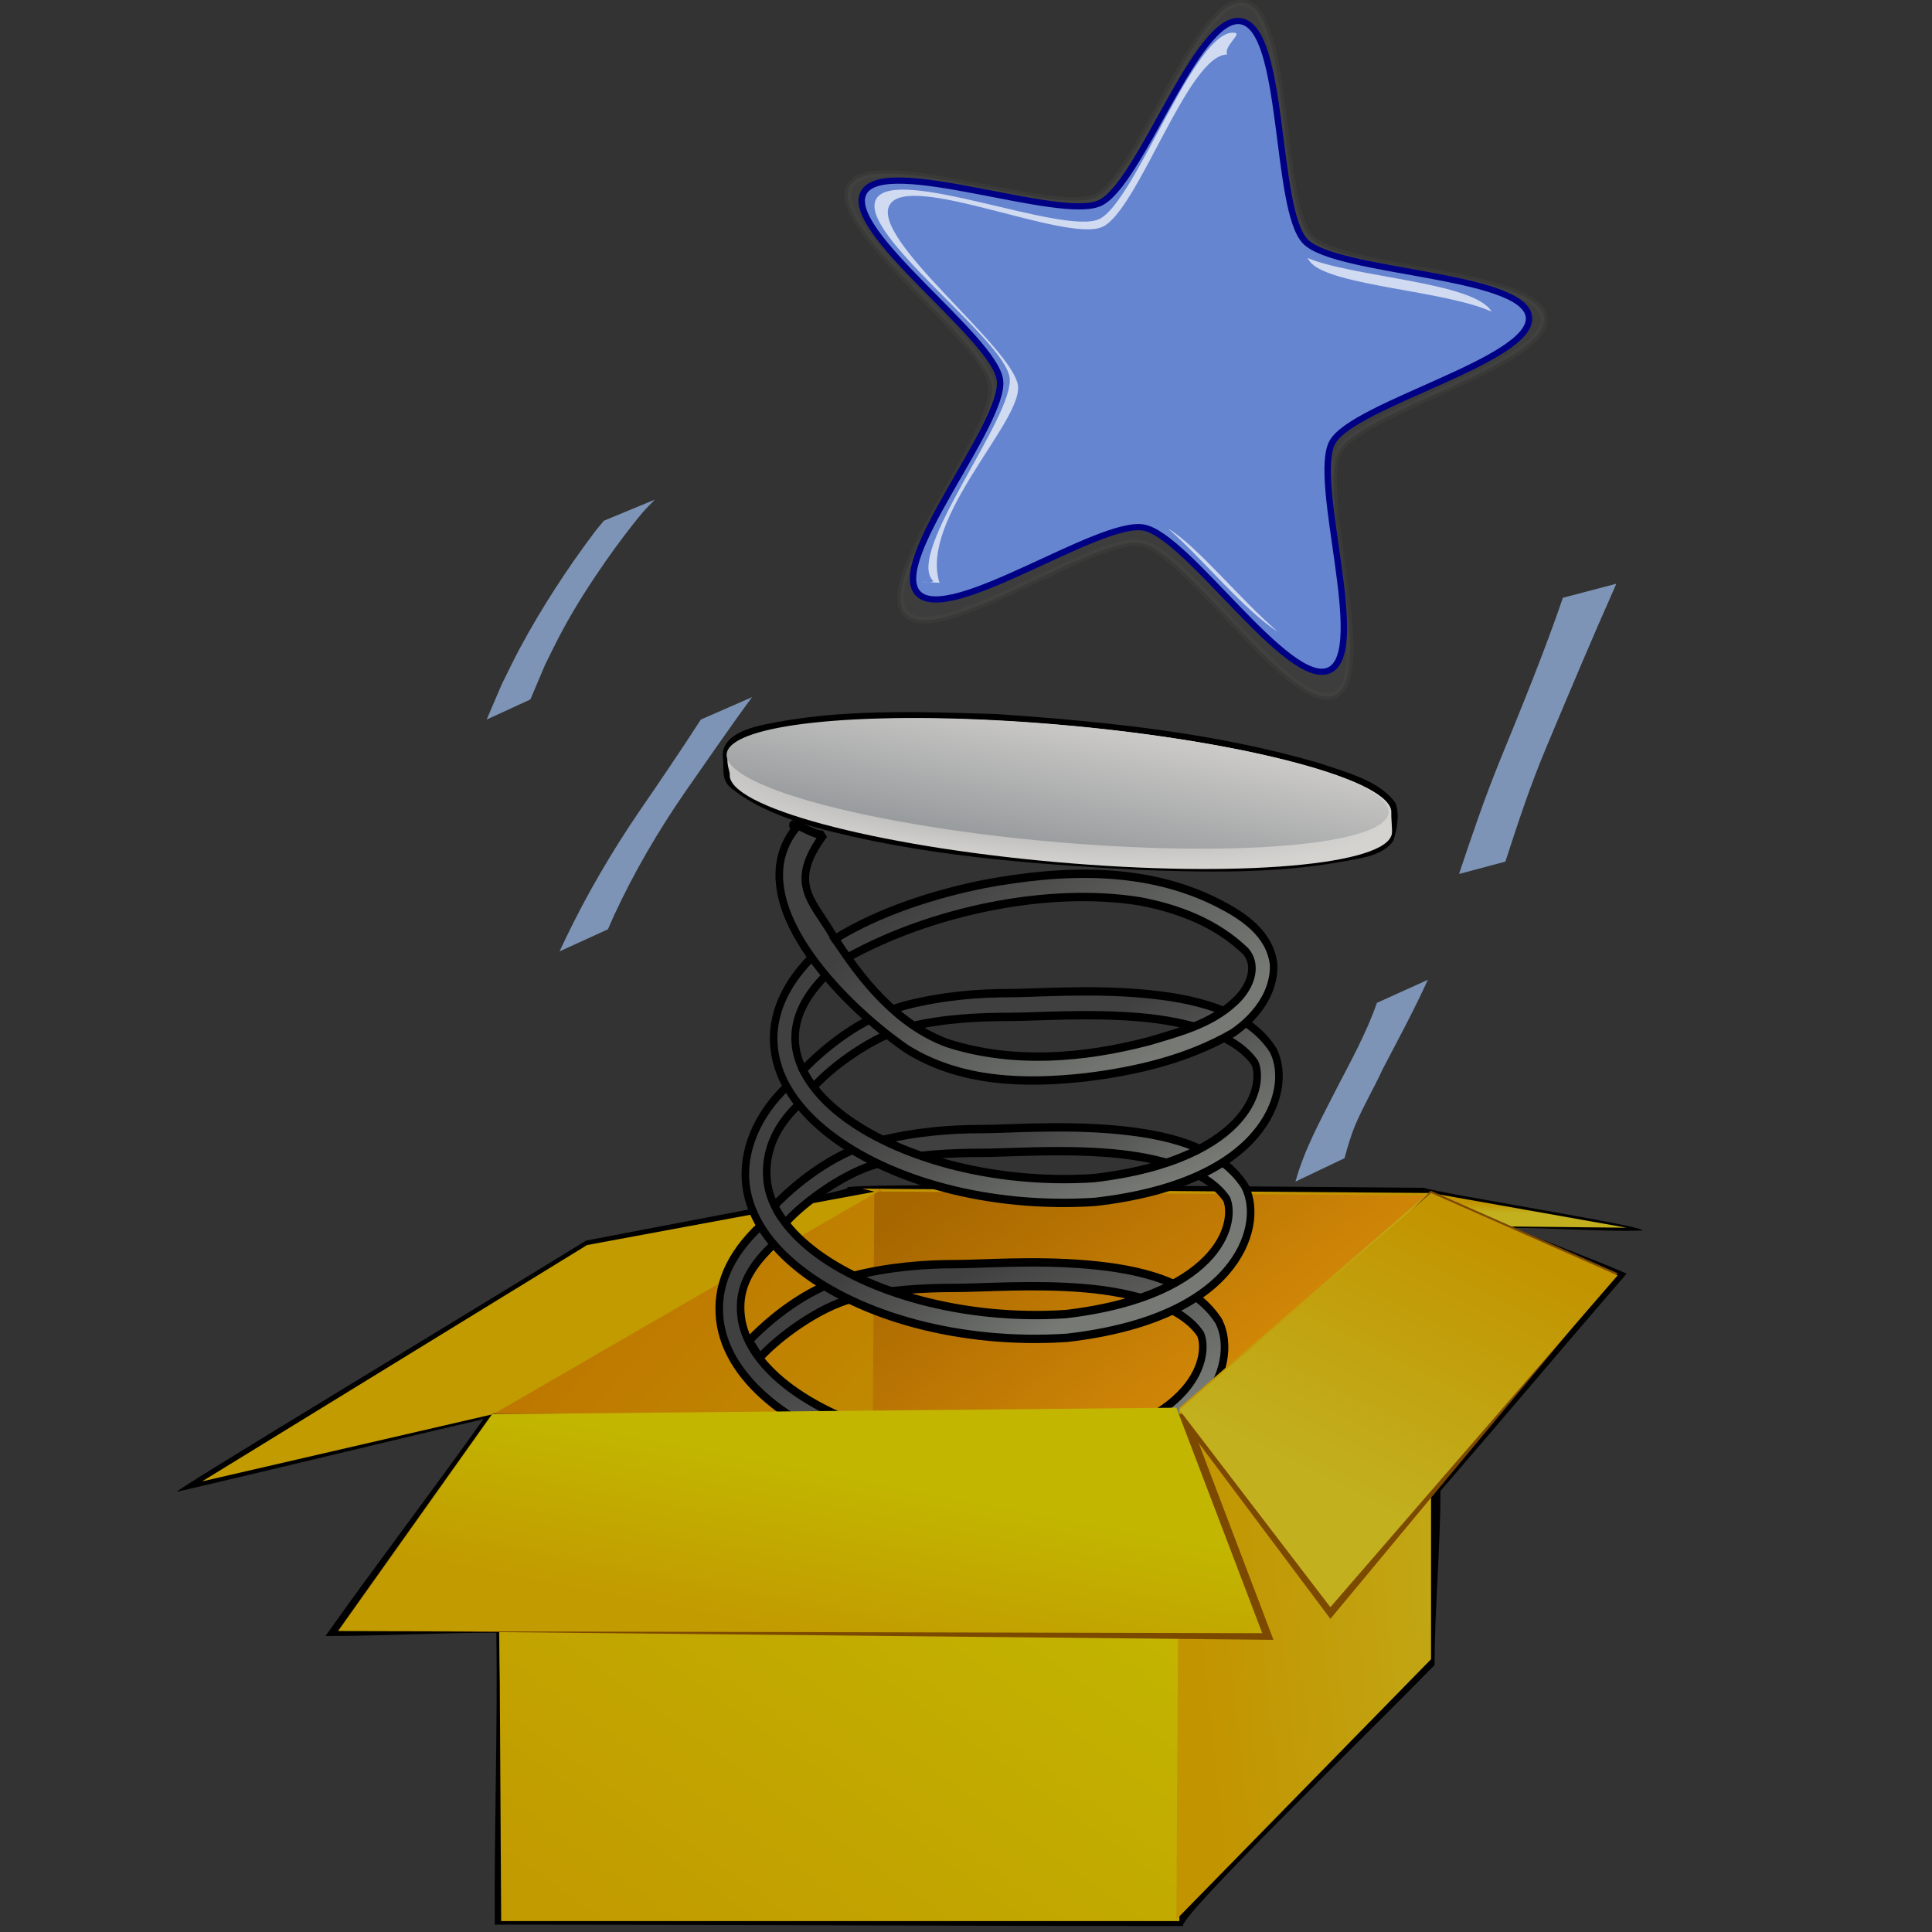 <?xml version="1.0" encoding="UTF-8" standalone="no"?>
<!-- Created with Inkscape (http://www.inkscape.org/) -->
<svg
   xmlns:dc="http://purl.org/dc/elements/1.1/"
   xmlns:cc="http://creativecommons.org/ns#"
   xmlns:rdf="http://www.w3.org/1999/02/22-rdf-syntax-ns#"
   xmlns:svg="http://www.w3.org/2000/svg"
   xmlns="http://www.w3.org/2000/svg"
   xmlns:xlink="http://www.w3.org/1999/xlink"
   xmlns:sodipodi="http://sodipodi.sourceforge.net/DTD/sodipodi-0.dtd"
   xmlns:inkscape="http://www.inkscape.org/namespaces/inkscape"
   height="128px"
   id="svg1"
   inkscape:export-filename="/home/nicu/Desktop/released.png"
   inkscape:export-xdpi="72.000000"
   inkscape:export-ydpi="72.000000"
   inkscape:version="0.46"
   sodipodi:docbase="/home/nicu/Desktop/hats"
   sodipodi:docname="icon.svg"
   sodipodi:version="0.32"
   version="1.0"
   width="128px"
   x="0"
   y="0"
   inkscape:output_extension="org.inkscape.output.svg.inkscape">
  <rect width="100%" height="100%" fill="#333333" stroke="none"/>
  <defs
     id="defs3">
    <inkscape:perspective
       sodipodi:type="inkscape:persp3d"
       inkscape:vp_x="0 : 64 : 1"
       inkscape:vp_y="0 : 1000 : 0"
       inkscape:vp_z="128 : 64 : 1"
       inkscape:persp3d-origin="64 : 42.666667 : 1"
       id="perspective85" />
    <linearGradient
       id="linearGradient1855"
       inkscape:collect="always">
      <stop
         id="stop1856"
         offset="0"
         style="stop-color:#000000;stop-opacity:1;" />
      <stop
         id="stop1857"
         offset="1"
         style="stop-color:#000000;stop-opacity:0;" />
    </linearGradient>
    <linearGradient
       id="linearGradient5295">
      <stop
         id="stop5296"
         offset="0"
         style="stop-color:#00aa00;stop-opacity:1;" />
      <stop
         id="stop5297"
         offset="1"
         style="stop-color:#00cd00;stop-opacity:1;" />
    </linearGradient>
    <linearGradient
       id="linearGradient2569">
      <stop
         id="stop2570"
         offset="0"
         style="stop-color:#e8990b;stop-opacity:1;" />
      <stop
         id="stop2571"
         offset="1"
         style="stop-color:#a66600;stop-opacity:1;" />
    </linearGradient>
    <linearGradient
       id="linearGradient1812">
      <stop
         id="stop1813"
         offset="0"
         style="stop-color:#404040;stop-opacity:1;" />
      <stop
         id="stop1814"
         offset="1"
         style="stop-color:#767974;stop-opacity:1;" />
    </linearGradient>
    <linearGradient
       id="linearGradient1794">
      <stop
         id="stop1795"
         offset="0"
         style="stop-color:#989b9d;stop-opacity:1;" />
      <stop
         id="stop1796"
         offset="1"
         style="stop-color:#d5d3d0;stop-opacity:1;" />
    </linearGradient>
    <linearGradient
       id="linearGradient1790">
      <stop
         id="stop1791"
         offset="0"
         style="stop-color:#c29400;stop-opacity:1;" />
      <stop
         id="stop1792"
         offset="1"
         style="stop-color:#be7600;stop-opacity:1;" />
    </linearGradient>
    <linearGradient
       id="linearGradient1778">
      <stop
         id="stop1779"
         offset="0"
         style="stop-color:#c29400;stop-opacity:1;" />
      <stop
         id="stop1780"
         offset="1"
         style="stop-color:#c2b01f;stop-opacity:1;" />
    </linearGradient>
    <linearGradient
       id="linearGradient1770">
      <stop
         id="stop1771"
         offset="0"
         style="stop-color:#c29b00;stop-opacity:1;" />
      <stop
         id="stop1772"
         offset="1"
         style="stop-color:#c2b600;stop-opacity:1;" />
    </linearGradient>
    <linearGradient
       gradientTransform="scale(0.976,1.024)"
       gradientUnits="userSpaceOnUse"
       id="linearGradient1815"
       inkscape:collect="always"
       x1="-48.544"
       x2="-358.474"
       xlink:href="#linearGradient1812"
       y1="377.76"
       y2="305.259" />
    <linearGradient
       gradientTransform="scale(3.7,0.27)"
       gradientUnits="userSpaceOnUse"
       id="linearGradient3389"
       inkscape:collect="always"
       x1="28.697"
       x2="28.946"
       xlink:href="#linearGradient5295"
       y1="1726.538"
       y2="1704.15" />
    <linearGradient
       gradientTransform="scale(0.976,1.024)"
       gradientUnits="userSpaceOnUse"
       id="linearGradient1587"
       inkscape:collect="always"
       x1="-193.16"
       x2="-140.776"
       xlink:href="#linearGradient1812"
       y1="398.251"
       y2="520.969" />
    <linearGradient
       gradientTransform="scale(0.976,1.024)"
       gradientUnits="userSpaceOnUse"
       id="linearGradient1589"
       inkscape:collect="always"
       x1="-186.592"
       x2="-116.747"
       xlink:href="#linearGradient1812"
       y1="326.437"
       y2="420.057" />
    <linearGradient
       gradientTransform="scale(0.976,1.024)"
       gradientUnits="userSpaceOnUse"
       id="linearGradient1591"
       inkscape:collect="always"
       x1="-131.437"
       x2="-89.799"
       xlink:href="#linearGradient1812"
       y1="255.328"
       y2="360.334" />
    <linearGradient
       gradientTransform="scale(0.976,1.024)"
       gradientUnits="userSpaceOnUse"
       id="linearGradient1593"
       inkscape:collect="always"
       x1="-212.168"
       x2="-114.923"
       xlink:href="#linearGradient1812"
       y1="154.256"
       y2="301.007" />
    <radialGradient
       cx="190.619"
       cy="736.566"
       fx="190.619"
       fy="736.566"
       gradientTransform="scale(1.983,0.504)"
       gradientUnits="userSpaceOnUse"
       id="radialGradient1601"
       inkscape:collect="always"
       r="103.857"
       xlink:href="#linearGradient1794" />
    <linearGradient
       gradientTransform="scale(2.137,0.468)"
       gradientUnits="userSpaceOnUse"
       id="linearGradient1603"
       inkscape:collect="always"
       x1="188.374"
       x2="276.599"
       xlink:href="#linearGradient1794"
       y1="563.351"
       y2="393.832" />
    <radialGradient
       cx="220.483"
       cy="488.009"
       fx="220.483"
       fy="488.009"
       gradientTransform="scale(2.137,0.468)"
       gradientUnits="userSpaceOnUse"
       id="radialGradient1605"
       inkscape:collect="always"
       r="80.723"
       xlink:href="#linearGradient1855" />
    <linearGradient
       gradientTransform="matrix(0.502,0,0,0.648,58.63,-33.537)"
       gradientUnits="userSpaceOnUse"
       id="linearGradient1630"
       inkscape:collect="always"
       x1="782.532"
       x2="700.447"
       xlink:href="#linearGradient1778"
       y1="490.176"
       y2="644.744" />
    <linearGradient
       gradientTransform="matrix(0.987,0,0,0.329,58.63,-33.537)"
       gradientUnits="userSpaceOnUse"
       id="linearGradient1634"
       inkscape:collect="always"
       x1="152.448"
       x2="249.397"
       xlink:href="#linearGradient1770"
       y1="1371.765"
       y2="1249.285" />
    <linearGradient
       gradientTransform="matrix(0.288,0,0,1.127,58.63,-33.537)"
       gradientUnits="userSpaceOnUse"
       id="linearGradient1638"
       inkscape:collect="always"
       x1="1021.557"
       x2="1364.419"
       xlink:href="#linearGradient1778"
       y1="458.662"
       y2="353.865" />
    <linearGradient
       gradientTransform="matrix(0.562,0,0,0.578,58.63,-33.537)"
       gradientUnits="userSpaceOnUse"
       id="linearGradient1647"
       inkscape:collect="always"
       x1="177.962"
       x2="430.687"
       xlink:href="#linearGradient1770"
       y1="963.038"
       y2="698.148" />
    <linearGradient
       gradientTransform="matrix(0.535,0,0,0.607,58.63,-33.537)"
       gradientUnits="userSpaceOnUse"
       id="linearGradient1650"
       inkscape:collect="always"
       x1="592.964"
       x2="382.895"
       xlink:href="#linearGradient2569"
       y1="704.619"
       y2="476.018" />
    <linearGradient
       gradientTransform="matrix(0.353,0,0,0.92,58.63,-33.537)"
       gradientUnits="userSpaceOnUse"
       id="linearGradient1653"
       inkscape:collect="always"
       x1="429.185"
       x2="303.492"
       xlink:href="#linearGradient1790"
       y1="586.397"
       y2="364.972" />
    <linearGradient
       gradientTransform="matrix(2.158,0,0,0.151,58.63,-33.537)"
       gradientUnits="userSpaceOnUse"
       id="linearGradient1656"
       inkscape:collect="always"
       x1="161.982"
       x2="158.201"
       xlink:href="#linearGradient1778"
       y1="1921.33"
       y2="1946.759" />
    <linearGradient
       gradientTransform="matrix(2.158,0,0,0.151,58.63,-33.537)"
       gradientUnits="userSpaceOnUse"
       id="linearGradient2409"
       inkscape:collect="always"
       x1="161.982"
       x2="158.201"
       xlink:href="#linearGradient1778"
       y1="1921.33"
       y2="1946.759" />
    <linearGradient
       gradientTransform="matrix(0.353,0,0,0.92,58.63,-33.537)"
       gradientUnits="userSpaceOnUse"
       id="linearGradient2411"
       inkscape:collect="always"
       x1="429.185"
       x2="303.492"
       xlink:href="#linearGradient1790"
       y1="586.397"
       y2="364.972" />
    <linearGradient
       gradientTransform="matrix(0.535,0,0,0.607,58.63,-33.537)"
       gradientUnits="userSpaceOnUse"
       id="linearGradient2413"
       inkscape:collect="always"
       x1="592.964"
       x2="382.895"
       xlink:href="#linearGradient2569"
       y1="704.619"
       y2="476.018" />
    <linearGradient
       gradientTransform="matrix(0.562,0,0,0.578,58.63,-33.537)"
       gradientUnits="userSpaceOnUse"
       id="linearGradient2415"
       inkscape:collect="always"
       x1="177.962"
       x2="430.687"
       xlink:href="#linearGradient1770"
       y1="963.038"
       y2="698.148" />
    <linearGradient
       gradientTransform="scale(0.976,1.024)"
       gradientUnits="userSpaceOnUse"
       id="linearGradient2417"
       inkscape:collect="always"
       x1="-193.16"
       x2="-140.776"
       xlink:href="#linearGradient1812"
       y1="398.251"
       y2="520.969" />
    <linearGradient
       gradientTransform="scale(0.976,1.024)"
       gradientUnits="userSpaceOnUse"
       id="linearGradient2419"
       inkscape:collect="always"
       x1="-186.592"
       x2="-116.747"
       xlink:href="#linearGradient1812"
       y1="326.437"
       y2="420.057" />
    <linearGradient
       gradientTransform="scale(0.976,1.024)"
       gradientUnits="userSpaceOnUse"
       id="linearGradient2421"
       inkscape:collect="always"
       x1="-131.437"
       x2="-89.799"
       xlink:href="#linearGradient1812"
       y1="255.328"
       y2="360.334" />
    <linearGradient
       gradientTransform="scale(0.976,1.024)"
       gradientUnits="userSpaceOnUse"
       id="linearGradient2423"
       inkscape:collect="always"
       x1="-212.168"
       x2="-114.923"
       xlink:href="#linearGradient1812"
       y1="154.256"
       y2="301.007" />
    <linearGradient
       gradientTransform="matrix(0.288,0,0,1.127,58.63,-33.537)"
       gradientUnits="userSpaceOnUse"
       id="linearGradient2425"
       inkscape:collect="always"
       x1="1021.557"
       x2="1364.419"
       xlink:href="#linearGradient1778"
       y1="458.662"
       y2="353.865" />
    <linearGradient
       gradientTransform="matrix(0.987,0,0,0.329,58.63,-33.537)"
       gradientUnits="userSpaceOnUse"
       id="linearGradient2427"
       inkscape:collect="always"
       x1="152.448"
       x2="249.397"
       xlink:href="#linearGradient1770"
       y1="1371.765"
       y2="1249.285" />
    <linearGradient
       gradientTransform="matrix(0.502,0,0,0.648,58.63,-33.537)"
       gradientUnits="userSpaceOnUse"
       id="linearGradient2429"
       inkscape:collect="always"
       x1="782.532"
       x2="700.447"
       xlink:href="#linearGradient1778"
       y1="490.176"
       y2="644.744" />
    <radialGradient
       cx="190.619"
       cy="736.566"
       fx="190.619"
       fy="736.566"
       gradientTransform="scale(1.983,0.504)"
       gradientUnits="userSpaceOnUse"
       id="radialGradient2431"
       inkscape:collect="always"
       r="103.857"
       xlink:href="#linearGradient1794" />
    <linearGradient
       gradientTransform="scale(2.137,0.468)"
       gradientUnits="userSpaceOnUse"
       id="linearGradient2433"
       inkscape:collect="always"
       x1="188.374"
       x2="276.599"
       xlink:href="#linearGradient1794"
       y1="563.351"
       y2="393.832" />
    <radialGradient
       cx="220.483"
       cy="488.009"
       fx="220.483"
       fy="488.009"
       gradientTransform="scale(2.137,0.468)"
       gradientUnits="userSpaceOnUse"
       id="radialGradient2435"
       inkscape:collect="always"
       r="80.723"
       xlink:href="#linearGradient1855" />
    <linearGradient
       inkscape:collect="always"
       xlink:href="#linearGradient1778"
       id="linearGradient3239"
       gradientUnits="userSpaceOnUse"
       gradientTransform="matrix(0.116,0,0,0.109,12.28,30.811)"
       x1="782.532"
       y1="490.176"
       x2="700.447"
       y2="644.744" />
    <linearGradient
       inkscape:collect="always"
       xlink:href="#linearGradient1770"
       id="linearGradient3243"
       gradientUnits="userSpaceOnUse"
       gradientTransform="matrix(0.228,0,0,5.5570958e-2,12.28,30.811)"
       x1="152.448"
       y1="1371.765"
       x2="249.397"
       y2="1249.285" />
    <linearGradient
       inkscape:collect="always"
       xlink:href="#linearGradient1778"
       id="linearGradient3247"
       gradientUnits="userSpaceOnUse"
       gradientTransform="matrix(6.6504654e-2,0,0,0.19,12.28,30.811)"
       x1="1021.557"
       y1="458.662"
       x2="1364.419"
       y2="353.865" />
    <linearGradient
       inkscape:collect="always"
       xlink:href="#linearGradient1770"
       id="linearGradient3256"
       gradientUnits="userSpaceOnUse"
       gradientTransform="matrix(0.13,0,0,9.761246e-2,12.28,30.811)"
       x1="177.962"
       y1="963.038"
       x2="430.687"
       y2="698.148" />
    <linearGradient
       inkscape:collect="always"
       xlink:href="#linearGradient2569"
       id="linearGradient3259"
       gradientUnits="userSpaceOnUse"
       gradientTransform="matrix(0.123,0,0,0.103,12.28,30.811)"
       x1="592.964"
       y1="704.619"
       x2="382.895"
       y2="476.018" />
    <linearGradient
       inkscape:collect="always"
       xlink:href="#linearGradient1790"
       id="linearGradient3262"
       gradientUnits="userSpaceOnUse"
       gradientTransform="matrix(8.1451352e-2,0,0,0.155,12.28,30.811)"
       x1="429.185"
       y1="586.397"
       x2="303.492"
       y2="364.972" />
    <linearGradient
       inkscape:collect="always"
       xlink:href="#linearGradient1778"
       id="linearGradient3265"
       gradientUnits="userSpaceOnUse"
       gradientTransform="matrix(0.498,0,0,2.5423615e-2,12.28,30.811)"
       x1="161.982"
       y1="1921.33"
       x2="158.201"
       y2="1946.759" />
    <radialGradient
       inkscape:collect="always"
       xlink:href="#linearGradient1794"
       id="radialGradient3268"
       gradientUnits="userSpaceOnUse"
       gradientTransform="scale(1.983,0.504)"
       cx="190.619"
       cy="736.566"
       fx="190.619"
       fy="736.566"
       r="103.857" />
    <linearGradient
       inkscape:collect="always"
       xlink:href="#linearGradient1794"
       id="linearGradient3270"
       gradientUnits="userSpaceOnUse"
       gradientTransform="scale(2.137,0.468)"
       x1="188.374"
       y1="563.351"
       x2="276.599"
       y2="393.832" />
    <linearGradient
       inkscape:collect="always"
       xlink:href="#linearGradient1812"
       id="linearGradient3272"
       gradientUnits="userSpaceOnUse"
       gradientTransform="scale(0.976,1.024)"
       x1="-193.16"
       y1="398.251"
       x2="-140.776"
       y2="520.969" />
    <linearGradient
       inkscape:collect="always"
       xlink:href="#linearGradient1812"
       id="linearGradient3274"
       gradientUnits="userSpaceOnUse"
       gradientTransform="scale(0.976,1.024)"
       x1="-186.592"
       y1="326.437"
       x2="-116.747"
       y2="420.057" />
    <linearGradient
       inkscape:collect="always"
       xlink:href="#linearGradient1812"
       id="linearGradient3276"
       gradientUnits="userSpaceOnUse"
       gradientTransform="scale(0.976,1.024)"
       x1="-131.437"
       y1="255.328"
       x2="-89.799"
       y2="360.334" />
    <linearGradient
       inkscape:collect="always"
       xlink:href="#linearGradient1812"
       id="linearGradient3278"
       gradientUnits="userSpaceOnUse"
       gradientTransform="scale(0.976,1.024)"
       x1="-212.168"
       y1="154.256"
       x2="-114.923"
       y2="301.007" />
    <linearGradient
       inkscape:collect="always"
       xlink:href="#linearGradient1812"
       id="linearGradient3280"
       gradientUnits="userSpaceOnUse"
       gradientTransform="scale(0.976,1.024)"
       x1="-48.544"
       y1="377.76"
       x2="-358.474"
       y2="305.259" />
  </defs>
  <sodipodi:namedview
     bordercolor="#666666"
     borderopacity="1.0"
     id="base"
     inkscape:current-layer="layer1"
     inkscape:cx="64"
     inkscape:cy="62.0681"
     inkscape:guide-bbox="true"
     inkscape:pageopacity="0.0"
     inkscape:pageshadow="2"
     inkscape:window-height="793"
     inkscape:window-width="1152"
     inkscape:window-x="10"
     inkscape:window-y="58"
     inkscape:zoom="4"
     pagecolor="#ffffff"
     showguides="true"
     showgrid="false" />
  <g
     id="layer3"
     inkscape:groupmode="layer"
     inkscape:label="paper"
     style="display:block" />
  <g
     id="layer4"
     inkscape:groupmode="layer"
     inkscape:label="text"
     style="display:block" />
  <g
     id="layer1"
     inkscape:groupmode="layer"
     inkscape:label="box"
     style="display:block">
    <path
       style="fill:#000000;fill-opacity:1;fill-rule:evenodd;stroke:none;stroke-width:2.5;stroke-linecap:butt;stroke-linejoin:miter;stroke-miterlimit:4;stroke-opacity:1"
       sodipodi:nodetypes="ccccccccccccccc"
       id="path1831"
       d="M 56.159,78.696 C 56.287,78.933 44.181,81.151 38.827,82.192 C 30.271,87.463 11.28,98.916 11.723,98.833 C 17.633,97.469 26.114,95.388 32.024,94.024 C 28.661,98.763 24.923,103.648 21.564,108.389 C 25.172,108.395 29.277,108.163 32.885,108.171 C 32.975,114.568 32.735,121.114 32.783,127.512 C 47.935,127.512 63.216,127.607 78.367,127.607 C 78.255,126.854 89.943,115.525 95.045,110.318 C 95.045,106.597 95.434,102.497 95.434,98.776 C 99.589,93.978 103.613,89.18 107.768,84.383 C 105.523,83.39 102.565,82.346 100.319,81.353 C 102.719,81.344 106.372,81.618 108.759,81.524 C 109.745,81.36 95.139,79.024 94.352,78.695 C 82.621,78.604 55.108,78.341 56.159,78.696 z" />
    <path
       style="fill:url(#linearGradient3265);fill-opacity:1;fill-rule:evenodd;stroke:none;stroke-width:2.5;stroke-linecap:butt;stroke-linejoin:miter;stroke-miterlimit:4;stroke-opacity:1"
       sodipodi:nodetypes="ccccc"
       id="path1690"
       d="M 57.14,78.753 L 65.773,80.908 L 107.761,81.339 L 94.811,79.04 L 57.14,78.753 z" />
    <path
       style="fill:url(#linearGradient3262);fill-opacity:1;fill-rule:evenodd;stroke:none;stroke-width:2.5;stroke-linecap:butt;stroke-linejoin:miter;stroke-miterlimit:4;stroke-opacity:1"
       sodipodi:nodetypes="ccccc"
       id="path1063"
       d="M 32.811,93.407 L 33.4,127.167 L 58.122,110.933 L 58.406,78.732 L 32.811,93.407 z" />
    <path
       style="fill:url(#linearGradient3259);fill-opacity:1;fill-rule:evenodd;stroke:none;stroke-width:2.5;stroke-linecap:butt;stroke-linejoin:miter;stroke-miterlimit:4;stroke-opacity:1"
       sodipodi:nodetypes="ccccc"
       id="path1064"
       d="M 57.925,78.94 L 94.811,79.204 L 94.419,109.597 L 57.729,109.74 L 57.925,78.94 z" />
    <path
       style="fill:url(#linearGradient3256);fill-opacity:1;fill-rule:evenodd;stroke:none;stroke-width:2.5;stroke-linecap:butt;stroke-linejoin:miter;stroke-miterlimit:4;stroke-opacity:1"
       sodipodi:nodetypes="ccccc"
       id="path1061"
       d="M 33.008,93.761 L 78.134,93.295 L 78.134,127.278 L 33.204,127.278 L 33.008,93.761 z" />
    <path
       style="fill:#c29b00;fill-opacity:1;fill-rule:evenodd;stroke:none;stroke-width:2.5;stroke-linecap:butt;stroke-linejoin:miter;stroke-miterlimit:4;stroke-opacity:1"
       sodipodi:nodetypes="ccccc"
       id="path1689"
       d="M 32.678,93.691 L 58.249,78.897 L 38.894,82.488 L 13.387,98.147 L 32.678,93.691 z" />
    <g
       transform="matrix(9.4907248e-2,0,0,0.105,83.099,40.807)"
       style="fill:url(#linearGradient3280);fill-opacity:1;stroke:#000000;stroke-width:5.275;stroke-miterlimit:4;stroke-opacity:1"
       id="g1718">
      <path
         style="fill:url(#linearGradient3272);fill-rule:evenodd;stroke-linecap:butt;stroke-linejoin:miter"
         sodipodi:nodetypes="cccccccccccccccccccccccccc"
         id="path1717"
         d="M -344.298,384.526 C -366.992,403.589 -375.718,423.695 -373.062,444.167 C -370.405,464.639 -356.115,482.713 -335.218,497.511 C -293.423,527.106 -223.59,545.11 -149.124,540.73 L -148.937,540.73 L -148.78,540.698 C -90.162,534.574 -56.189,517.912 -37.937,498.948 C -19.684,479.985 -17.291,458.815 -24.53,445.542 L -24.749,445.136 L -24.999,444.73 C -43.079,419.619 -80.42,412.077 -117.218,409.23 C -154.016,406.382 -191.453,409.011 -209.655,409.011 C -228.767,409.011 -254.082,410.484 -280.397,416.505 C -306.711,422.526 -332.228,438.308 -352.604,457.25 L -345.177,468.09 C -332.592,455.353 -303.985,436.047 -279.655,430.48 C -255.326,424.913 -228.312,424.011 -209.655,424.011 C -190.089,424.011 -153.679,421.467 -118.374,424.198 C -83.333,426.91 -50.556,435.596 -37.53,453.136 C -34.631,458.997 -34.253,473.482 -48.749,488.542 C -63.512,503.88 -93.827,519.838 -149.999,525.761 C -150.051,525.764 -150.103,525.758 -150.155,525.761 C -221.554,529.929 -288.984,511.901 -326.562,485.292 C -345.364,471.978 -356.283,456.898 -358.187,442.23 C -360.09,427.562 -355.676,413.509 -335.452,396.52 L -344.298,384.526 z" />
      <path
         style="fill:url(#linearGradient3274);fill-rule:evenodd;stroke-linecap:butt;stroke-linejoin:miter"
         sodipodi:nodetypes="cccccccccccccccccccccccccc"
         id="path1715"
         d="M -325.273,296.099 C -347.967,315.162 -357.504,338.477 -354.847,358.949 C -352.19,379.42 -337.9,397.495 -317.003,412.292 C -275.209,441.887 -205.375,459.892 -130.909,455.511 L -130.722,455.511 L -130.566,455.48 C -71.947,449.356 -37.975,432.694 -19.722,413.73 C -1.469,394.766 0.924,373.596 -6.316,360.324 L -6.534,359.917 L -6.784,359.511 C -24.864,334.4 -62.205,326.859 -99.003,324.011 C -135.801,321.164 -173.238,323.792 -191.441,323.792 C -210.552,323.792 -235.868,325.266 -262.182,331.287 C -288.497,337.308 -314.553,353.089 -334.929,372.031 C -332.454,376.879 -330.248,379.752 -327.233,382.872 C -314.648,370.135 -285.77,350.828 -261.441,345.261 C -237.111,339.694 -210.098,338.792 -191.441,338.792 C -171.875,338.792 -135.464,336.248 -100.159,338.98 C -65.119,341.691 -32.341,350.377 -19.316,367.917 C -16.416,373.779 -16.039,388.263 -30.534,403.324 C -45.297,418.662 -75.613,434.619 -131.784,440.542 C -131.837,440.546 -131.888,440.539 -131.941,440.542 C -203.34,444.71 -270.77,426.683 -308.347,400.074 C -327.149,386.76 -338.068,371.679 -339.972,357.011 C -341.875,342.343 -337.462,324.588 -317.237,307.599 L -325.273,296.099 z" />
      <path
         style="fill:url(#linearGradient3276);fill-rule:evenodd;stroke-linecap:butt;stroke-linejoin:miter"
         sodipodi:nodetypes="cccccccccccccccccccccccccc"
         id="path1700"
         d="M -305.25,212.281 C -327.944,231.344 -337.75,252.685 -335.094,273.156 C -332.437,293.628 -318.147,311.702 -297.25,326.5 C -255.456,356.095 -185.622,374.099 -111.156,369.719 L -110.969,369.719 L -110.812,369.688 C -52.194,363.563 -18.221,346.901 0.031,327.938 C 18.284,308.974 20.677,287.804 13.438,274.531 L 13.219,274.125 L 12.969,273.719 C -5.111,248.608 -42.452,241.066 -79.25,238.219 C -116.048,235.371 -153.485,238 -171.688,238 C -190.799,238 -216.115,239.473 -242.429,245.494 C -268.744,251.515 -294.691,267.617 -315.067,286.559 C -312.808,290.312 -310.008,294.807 -307.479,297.079 C -294.894,284.342 -266.017,265.036 -241.688,259.469 C -217.358,253.902 -190.344,253 -171.688,253 C -152.122,253 -115.711,250.456 -80.406,253.188 C -45.366,255.899 -12.588,264.585 0.438,282.125 C 3.337,287.986 3.714,302.471 -10.781,317.531 C -25.544,332.869 -55.859,348.827 -112.031,354.75 C -112.083,354.753 -112.135,354.747 -112.188,354.75 C -183.587,358.918 -251.016,340.89 -288.594,314.281 C -307.396,300.967 -318.315,285.887 -320.219,271.219 C -322.122,256.551 -315.818,240.77 -295.594,223.781 L -305.25,212.281 z" />
      <path
         style="fill:url(#linearGradient3278);fill-rule:evenodd;stroke-linecap:butt;stroke-linejoin:miter"
         sodipodi:nodetypes="ccccccccccccccccc"
         id="path1699"
         d="M -300.281,137.718 C -306.424,140.239 -327.581,125.128 -320.714,134.667 C -358.361,178.998 -289.92,243.515 -243.033,273.023 C -205.288,294.517 -159.94,295.363 -117.815,291.131 C -82.523,287.209 -46.878,279.773 -15.178,263.265 C -0.138,254.068 14.385,238.477 13.494,219.729 C 10.804,200.012 -8.454,188.954 -24.84,181.363 C -75.519,157.928 -133.655,159.967 -187.842,169.036 C -222.45,175.17 -261.991,186.565 -292.682,203.79 C -292.072,204.49 -284.058,215.484 -283.815,215.486 C -225.456,186.272 -144.405,170.717 -80.008,180.06 C -53.415,184.535 -26.505,193.638 -5.964,211.623 C 3.664,222.056 -4.416,235.942 -13.549,243.372 C -30.354,257.603 -52.609,262.672 -73.369,268.283 C -119.224,279.172 -168.267,282.827 -214.029,269.614 C -248.975,258.113 -274.883,229.56 -295.14,200.046 C -309.103,179.035 -325.472,168.307 -300.281,137.718 z" />
    </g>
    <path
       style="fill:url(#linearGradient3247);fill-opacity:1;fill-rule:evenodd;stroke:none;stroke-width:2.5;stroke-linecap:butt;stroke-linejoin:miter;stroke-miterlimit:4;stroke-opacity:1"
       sodipodi:nodetypes="ccccc"
       id="path1062"
       d="M 78.134,93.263 L 94.811,78.897 L 94.811,109.928 L 77.938,127.167 L 78.134,93.263 z" />
    <path
       style="fill:#7c4900;fill-opacity:1;fill-rule:evenodd;stroke:none;stroke-width:2.5;stroke-linecap:butt;stroke-linejoin:miter;stroke-miterlimit:4;stroke-opacity:1"
       sodipodi:nodetypes="ccccc"
       id="path1233"
       d="M 32.605,93.659 L 22.403,108.025 L 84.371,108.643 L 78.681,93.671 L 32.605,93.659 z" />
    <path
       style="fill:url(#linearGradient3243);fill-opacity:1;fill-rule:evenodd;stroke:none;stroke-width:2.5;stroke-linecap:butt;stroke-linejoin:miter;stroke-miterlimit:4;stroke-opacity:1"
       sodipodi:nodetypes="ccccc"
       id="path1687"
       d="M 32.615,93.694 L 22.413,108.06 L 83.628,108.204 L 77.938,93.263 L 32.615,93.694 z" />
    <path
       style="fill:#7c4900;fill-opacity:1;fill-rule:evenodd;stroke:none;stroke-width:2.5;stroke-linecap:butt;stroke-linejoin:miter;stroke-miterlimit:4;stroke-opacity:1"
       sodipodi:nodetypes="ccccc"
       id="path1860"
       d="M 78.698,94.645 L 94.813,78.895 L 107.173,84.354 L 88.142,107.253 L 78.698,94.645 z" />
    <path
       style="fill:url(#linearGradient3239);fill-opacity:1;fill-rule:evenodd;stroke:none;stroke-width:2.5;stroke-linecap:butt;stroke-linejoin:miter;stroke-miterlimit:4;stroke-opacity:1"
       id="path1688"
       d="M 78.134,93.407 L 94.811,79.04 L 107.172,84.5 L 88.14,106.48 L 78.134,93.407 z" />
    <path
       style="fill:#000000;fill-opacity:1;stroke:none;stroke-width:2.5;stroke-miterlimit:4;stroke-opacity:1"
       sodipodi:nodetypes="ccccccccccc"
       id="path2498"
       d="M 66.008,47.308 C 60.815,47.149 55.503,46.943 50.495,48.036 C 49.213,48.319 47.774,48.897 47.894,50.174 C 47.984,51.011 47.718,51.76 48.615,52.346 C 50.065,53.491 52.116,54.259 53.968,54.802 C 60.827,56.665 68.037,57.226 75.166,57.619 C 79.818,57.795 84.386,57.9 88.909,57.09 C 90.227,56.847 91.652,56.685 92.315,55.688 C 92.561,54.93 92.727,53.965 92.467,53.219 C 91.401,51.706 89.192,51.167 87.336,50.538 C 80.461,48.537 73.188,47.799 66.008,47.308 z" />
    <g
       transform="matrix(0.119,1.0538513e-2,-8.4807094e-3,9.5877505e-2,25.082,12.429)"
       id="g2494">
      <path
         transform="translate(3.944,0)"
         style="fill:url(#radialGradient3268);fill-opacity:1;stroke:none;stroke-width:2.5;stroke-miterlimit:4;stroke-opacity:1"
         sodipodi:nodetypes="ccccccc"
         id="path1697"
         d="M 401.719,327.031 C 299.96,327.031 217.375,345.1 217.375,367.375 C 215.383,372.023 218.719,378.956 218.719,380.938 C 218.719,403.213 301.304,421.312 403.062,421.312 C 504.821,421.312 587.406,403.213 587.406,380.938 C 587.406,378.286 586.062,369.355 586.062,367.375 C 586.062,345.1 503.477,327.031 401.719,327.031 z" />
      <path
         transform="matrix(1.068,0,0,1.068,-99.061,123.383)"
         style="fill:url(#linearGradient3270);fill-opacity:1;stroke:none;stroke-width:2.5;stroke-miterlimit:4;stroke-opacity:1"
         sodipodi:type="arc"
         sodipodi:ry="37.768299"
         sodipodi:rx="172.53246"
         sodipodi:cy="228.32654"
         sodipodi:cx="471.24539"
         id="path1759"
         d="M 643.778,228.327 A 172.532,37.768 0 1 1 298.713,228.327 A 172.532,37.768 0 1 1 643.778,228.327 z" />
    </g>
    <g
       id="g4794"
       transform="matrix(8.4697513e-2,6.8061235e-3,-7.0210596e-3,8.2104663e-2,50.259,-12.465)">
      <path
         d="M 358.484,484.83 C 354.078,492.462 320.248,478.225 312.196,481.81 C 304.145,485.395 292.088,520.062 283.467,518.229 C 274.846,516.397 277.932,479.823 272.035,473.274 C 266.138,466.724 229.442,465.97 228.521,457.205 C 227.599,448.44 263.337,440.073 267.743,432.44 C 272.15,424.808 261.527,389.675 269.579,386.09 C 277.63,382.505 296.631,413.908 305.252,415.74 C 313.873,417.573 344.003,396.613 349.901,403.163 C 355.798,409.713 331.804,437.488 332.725,446.253 C 333.646,455.018 362.891,477.197 358.484,484.83 z"
         id="path3551"
         inkscape:flatsided="false"
         inkscape:randomized="0"
         inkscape:rounded="0.19"
         sodipodi:arg1="0.52359878"
         sodipodi:arg2="1.1519173"
         sodipodi:cx="297.99036"
         sodipodi:cy="449.90344"
         sodipodi:r1="69.852379"
         sodipodi:r2="34.926189"
         sodipodi:sides="5"
         sodipodi:type="star"
         style="fill:#646464;fill-opacity:0.215;fill-rule:evenodd;stroke:#54514f;stroke-width:1.259;stroke-linecap:butt;stroke-linejoin:miter;stroke-miterlimit:4;stroke-dashoffset:0;stroke-opacity:0.2"
         transform="matrix(3.597,2.122,-2.06,3.647,215.621,-1858.236)" />
      <path
         d="M 358.484,484.83 C 354.078,492.462 320.248,478.225 312.196,481.81 C 304.145,485.395 292.088,520.062 283.467,518.229 C 274.846,516.397 277.932,479.823 272.035,473.274 C 266.138,466.724 229.442,465.97 228.521,457.205 C 227.599,448.44 263.337,440.073 267.743,432.44 C 272.15,424.808 261.527,389.675 269.579,386.09 C 277.63,382.505 296.631,413.908 305.252,415.74 C 313.873,417.573 344.003,396.613 349.901,403.163 C 355.798,409.713 331.804,437.488 332.725,446.253 C 333.646,455.018 362.891,477.197 358.484,484.83 z"
         id="path2589"
         inkscape:flatsided="false"
         inkscape:randomized="0"
         inkscape:rounded="0.19"
         sodipodi:arg1="0.52359878"
         sodipodi:arg2="1.1519173"
         sodipodi:cx="297.99036"
         sodipodi:cy="449.90344"
         sodipodi:r1="69.852379"
         sodipodi:r2="34.926189"
         sodipodi:sides="5"
         sodipodi:type="star"
         style="fill:#6685d1;fill-opacity:1;fill-rule:evenodd;stroke:#000084;stroke-width:1.259;stroke-linecap:butt;stroke-linejoin:miter;stroke-miterlimit:4;stroke-dashoffset:0;stroke-opacity:1"
         transform="matrix(3.446,1.989,-1.974,3.419,222.056,-1719.471)" />
      <path
         d="M 385.027,146.431 C 353.839,143.062 318.668,288.947 291.571,304.47 C 264.475,319.992 129.734,274.203 117.079,302.689 C 104.424,331.174 225.985,406.628 232.606,437.195 C 239.227,467.762 163.132,583.955 186.5,604.929 C 189.226,607.375 163.994,606.361 191.763,606.24 C 171.643,556.149 245.71,471.299 239.606,443.116 C 232.985,412.549 115.242,335.16 127.896,306.675 C 140.551,278.19 267.604,325.967 294.701,310.444 C 321.197,295.265 349.804,166.497 380.222,164.283 C 376.553,158.541 389.867,146.953 385.027,146.431 z M 456.146,322.205 C 457.174,323.678 458.223,325.089 459.339,326.09 C 478.091,342.922 565.419,339.554 602.655,353.338 C 587.671,330.746 493.345,334.737 456.146,322.205 z M 365.757,548.048 C 393.714,569.085 431.368,609.644 457.664,623.458 C 427.529,601.264 389.543,559.995 365.757,548.048 z"
         id="path1685"
         sodipodi:nodetypes="cccccccccccccccccc"
         style="fill:#ffffff;fill-opacity:0.694;fill-rule:evenodd;stroke:none;stroke-width:0.539;stroke-linecap:butt;stroke-linejoin:miter;stroke-miterlimit:4;stroke-dashoffset:0;stroke-opacity:1" />
    </g>
    <path
       style="opacity:1;fill:#7d94b7;fill-opacity:1;stroke:#000818;stroke-width:0;stroke-miterlimit:4;stroke-dasharray:none;stroke-opacity:0"
       id="path2596"
       d="M 43.389,33.1 C 43.128,33.373 42.853,33.633 42.606,33.919 C 41.83,34.824 40.798,36.217 40.144,37.156 C 39.085,38.677 38.207,40.04 37.315,41.669 C 36.888,42.449 36.511,43.256 36.109,44.049 C 35.786,44.813 35.463,45.576 35.14,46.34 L 32.243,47.671 C 32.575,46.896 32.907,46.122 33.238,45.347 C 33.64,44.547 34.019,43.735 34.443,42.947 C 35.877,40.282 37.553,37.701 39.372,35.282 C 39.574,35.012 39.799,34.76 40.012,34.498 L 43.389,33.1 z" />
    <path
       style="opacity:1;fill:#7d94b7;fill-opacity:1;stroke:#000818;stroke-width:0;stroke-miterlimit:4;stroke-dasharray:none;stroke-opacity:0"
       id="path2600"
       d="M 107.088,38.673 C 105.484,42.272 103.96,45.906 102.435,49.539 C 101.396,52.004 100.559,54.542 99.736,57.084 L 96.665,57.902 C 97.517,55.355 98.38,52.811 99.399,50.324 C 100.847,46.777 102.303,43.229 103.547,39.604 L 107.088,38.673 z" />
    <path
       style="opacity:1;fill:#7d94b7;fill-opacity:1;stroke:#000818;stroke-width:0;stroke-miterlimit:4;stroke-dasharray:none;stroke-opacity:0"
       id="path2608"
       d="M 49.826,46.188 C 48.308,48.245 46.871,50.36 45.402,52.453 C 43.606,55.05 42.008,57.786 40.68,60.651 C 40.545,60.957 40.411,61.262 40.276,61.568 L 37.073,63.031 C 37.221,62.717 37.369,62.404 37.517,62.091 C 38.906,59.207 40.531,56.438 42.329,53.79 C 43.722,51.767 45.101,49.734 46.435,47.671 L 49.826,46.188 z" />
    <path
       style="opacity:1;fill:#7d94b7;fill-opacity:1;stroke:#000818;stroke-width:0;stroke-miterlimit:4;stroke-dasharray:none;stroke-opacity:0"
       id="path2618"
       d="M 94.598,64.916 C 93.682,66.927 92.632,68.871 91.609,70.828 C 91.042,72.067 90.34,73.242 89.807,74.498 C 89.501,75.221 89.28,75.976 89.08,76.733 L 85.826,78.284 C 86.433,76.113 87.484,74.232 88.497,72.23 C 89.473,70.336 90.523,68.463 91.222,66.443 L 94.598,64.916 z" />
  </g>
</svg>
